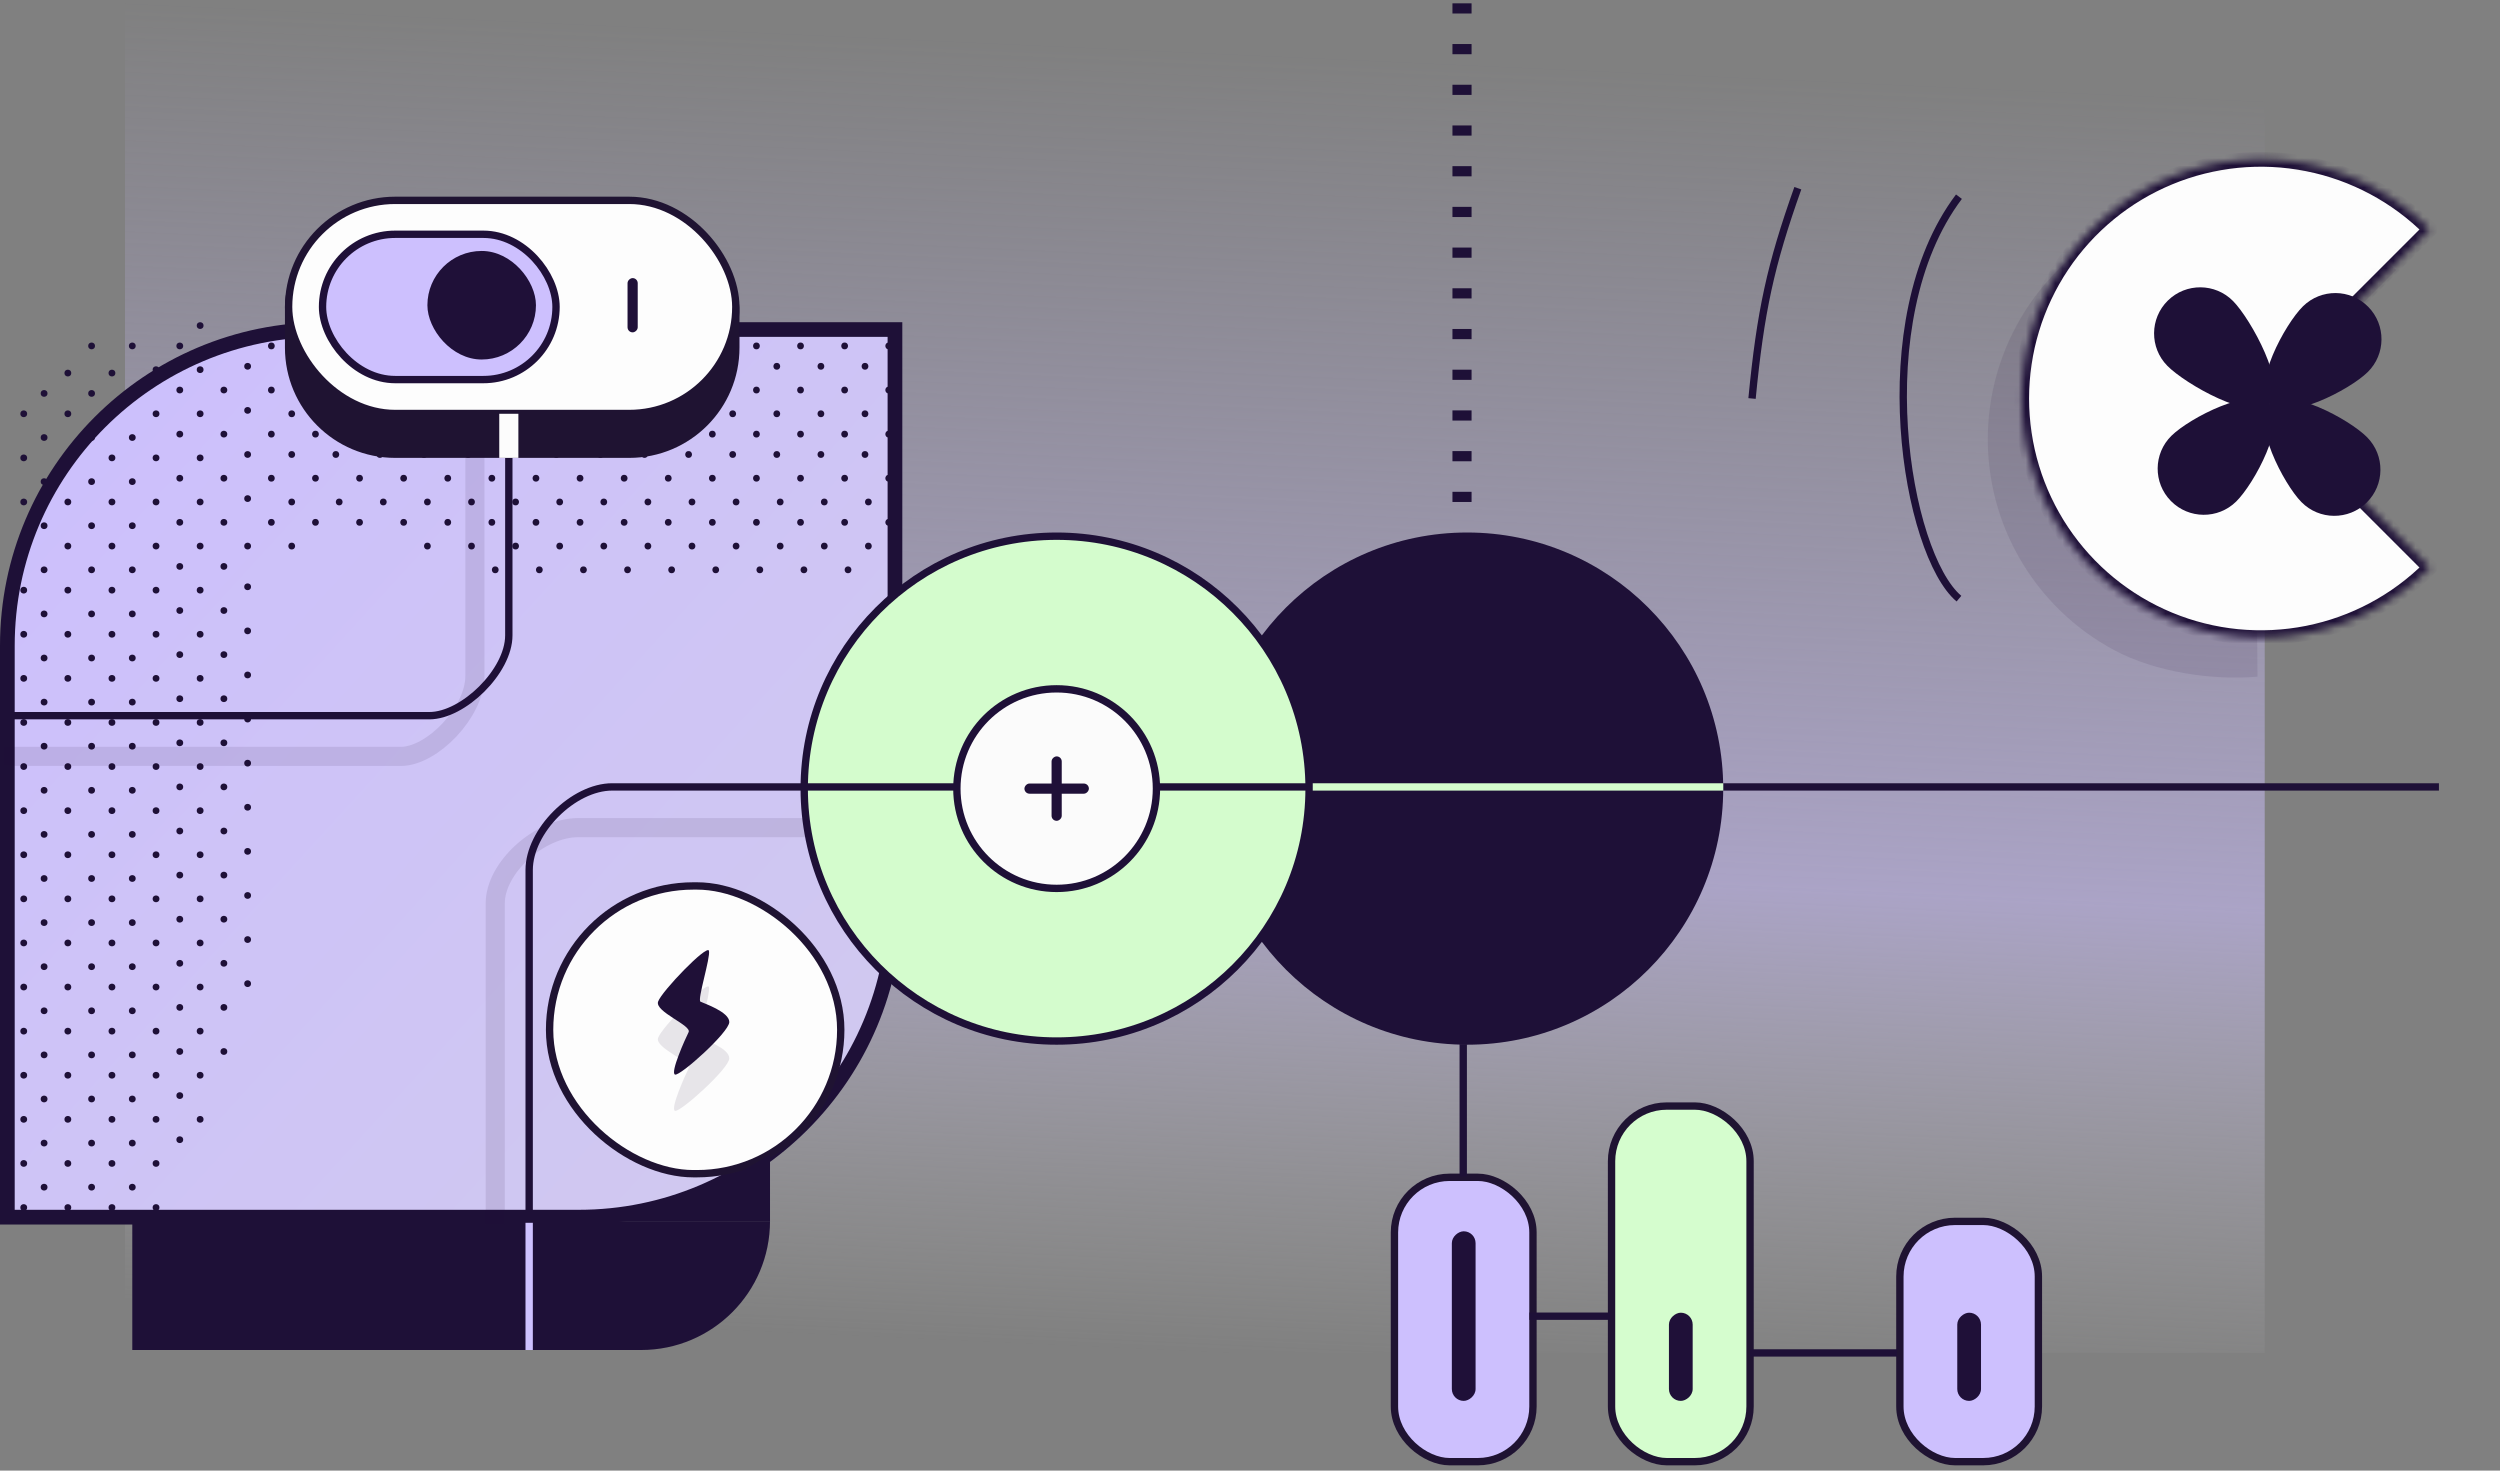 <svg width="340" height="200" viewBox="0 0 340 200" fill="none" xmlns="http://www.w3.org/2000/svg">
<rect x="0" y="0" width="340" height="200" fill="#808080" stroke="none"/>
<path d="M308 0H17V23.875V90.25V184H308V58V0Z" fill="url(#paint0_linear_139_115)"/>
<path d="M1 87.818C1 64.07 20.252 44.818 44 44.818H121.714V122.532C121.714 146.28 102.462 165.532 78.714 165.532H1V87.818Z" fill="url(#paint1_linear_139_115)" stroke="#1E1037" stroke-width="2"/>
<path d="M325.86 36.736C321.436 32.313 315.831 29.259 309.716 27.941C303.601 26.622 297.235 27.096 291.382 29.304C285.529 31.512 280.437 35.361 276.716 40.391C272.995 45.42 270.804 51.415 270.405 57.658C270.005 63.901 271.415 70.127 274.465 75.589C277.514 81.051 282.074 85.518 287.598 88.454C293.122 91.39 300.781 92.556 307.014 92.027C307.014 79.226 306.215 89.162 311.166 85.338L302.862 59.734L325.86 36.736Z" fill="#1E1037" fill-opacity="0.1"/>
<rect x="-0.5" y="-0.5" width="39.136" height="39.597" rx="19.568" transform="matrix(1.19249e-08 -1 -1 -1.19249e-08 113.842 159.124)" fill="#FDFDFD" stroke="#1F1332"/>
<path d="M89.498 141.159C89.959 139.775 96.187 133.316 96.417 134.239C96.648 135.161 94.803 140.928 95.264 141.159C95.725 141.389 99.185 142.543 99.185 143.927C99.185 145.311 92.496 151.308 91.804 151.077C91.112 150.847 93.188 146.233 93.649 145.311C94.111 144.388 89.036 142.543 89.498 141.159Z" fill="#1F1037" fill-opacity="0.1"/>
<path d="M89.498 136.225C89.959 134.841 96.187 128.382 96.417 129.305C96.648 130.228 94.803 135.994 95.264 136.225C95.725 136.456 99.185 137.609 99.185 138.993C99.185 140.377 92.496 146.374 91.804 146.143C91.112 145.913 93.188 141.299 93.649 140.377C94.111 139.454 89.036 137.609 89.498 136.225Z" fill="#1F1037"/>
<ellipse cx="199.527" cy="107.251" rx="34.83" ry="34.83" fill="#1E1037"/>
<path d="M178.035 107.251C178.035 126.211 162.665 141.582 143.704 141.582C124.744 141.582 109.374 126.211 109.374 107.251C109.374 88.291 124.744 72.921 143.704 72.921C162.665 72.921 178.035 88.291 178.035 107.251Z" fill="#D4FCCD" stroke="#1E1037"/>
<path d="M157.276 107.251C157.276 114.746 151.2 120.822 143.705 120.822C136.211 120.822 130.135 114.746 130.135 107.251C130.135 99.756 136.211 93.681 143.705 93.681C151.2 93.681 157.276 99.756 157.276 107.251Z" fill="#FBFBFB" stroke="#1E1037"/>
<rect x="144.397" y="102.868" width="8.765" height="1.384" rx="0.692" transform="rotate(90 144.397 102.868)" fill="#1F1038"/>
<rect width="8.765" height="1.384" rx="0.692" transform="matrix(-1 -8.74228e-08 -8.74227e-08 1 148.088 106.559)" fill="#1F1038"/>
<rect x="269.878" y="178.527" width="12.456" height="3.691" rx="1.845" transform="rotate(90 269.878 178.527)" fill="#1F1038"/>
<rect x="201.14" y="167.455" width="23.528" height="3.691" rx="1.845" transform="rotate(90 201.14 167.455)" fill="#1F1038"/>
<rect x="230.665" y="178.527" width="12.456" height="3.691" rx="1.845" transform="rotate(90 230.665 178.527)" fill="#1F1038"/>
<path d="M198.833 66.885L198.833 68.269" stroke="#1E1037" stroke-width="2.6"/>
<path d="M198.833 61.349L198.833 62.733" stroke="#1E1037" stroke-width="2.6"/>
<path d="M198.833 55.813L198.833 57.197" stroke="#1E1037" stroke-width="2.6"/>
<path d="M198.833 50.277L198.833 51.661" stroke="#1E1037" stroke-width="2.6"/>
<path d="M198.833 44.741L198.833 46.125" stroke="#1E1037" stroke-width="2.6"/>
<path d="M198.833 39.205L198.833 40.589" stroke="#1E1037" stroke-width="2.6"/>
<path d="M198.833 33.669L198.833 35.053" stroke="#1E1037" stroke-width="2.6"/>
<path d="M198.833 28.133L198.833 29.517" stroke="#1E1037" stroke-width="2.6"/>
<path d="M198.833 22.597L198.833 23.981" stroke="#1E1037" stroke-width="2.6"/>
<path d="M198.833 17.061L198.833 18.445" stroke="#1E1037" stroke-width="2.6"/>
<path d="M198.833 11.525L198.833 12.909" stroke="#1E1037" stroke-width="2.6"/>
<path d="M198.833 5.989L198.833 7.373" stroke="#1E1037" stroke-width="2.6"/>
<path d="M198.833 0.453L198.833 1.837" stroke="#1E1037" stroke-width="2.6"/>
<path d="M17.992 166.071H61.357H77.602H104.722C104.722 175.753 96.873 183.601 87.191 183.601H17.992V166.071Z" fill="#1E1037"/>
<path d="M104.722 166.071V157C95.336 162.829 87.766 165.347 77.602 166.071H104.722Z" fill="#1E1037"/>
<mask id="path-29-inside-1_139_115" fill="white">
<path d="M330.474 31.2C325.926 26.652 320.13 23.554 313.821 22.299C307.512 21.044 300.973 21.689 295.03 24.15C289.087 26.612 284.008 30.78 280.434 36.129C276.86 41.477 274.953 47.766 274.953 54.198C274.953 60.631 276.86 66.919 280.434 72.267C284.008 77.616 289.087 81.785 295.03 84.246C300.973 86.708 307.512 87.352 313.821 86.097C320.13 84.842 325.926 81.745 330.474 77.196L307.476 54.198L330.474 31.2Z"/>
</mask>
<path d="M330.474 31.2C325.926 26.652 320.13 23.554 313.821 22.299C307.512 21.044 300.973 21.689 295.03 24.15C289.087 26.612 284.008 30.78 280.434 36.129C276.86 41.477 274.953 47.766 274.953 54.198C274.953 60.631 276.86 66.919 280.434 72.267C284.008 77.616 289.087 81.785 295.03 84.246C300.973 86.708 307.512 87.352 313.821 86.097C320.13 84.842 325.926 81.745 330.474 77.196L307.476 54.198L330.474 31.2Z" fill="#FDFDFD" stroke="#1E1037" stroke-width="2" mask="url(#path-29-inside-1_139_115)"/>
<path d="M303.702 40.948C306.133 43.418 311.132 52.503 308.662 54.934C306.191 57.365 297.188 52.221 294.757 49.751C292.326 47.281 292.357 43.308 294.828 40.877C297.298 38.446 301.271 38.478 303.702 40.948Z" fill="#1E1037"/>
<path d="M322.08 41.728C324.511 44.199 324.479 48.172 322.009 50.603C319.539 53.034 311.094 57.404 308.662 54.934C306.231 52.464 310.736 44.089 313.206 41.657C315.676 39.227 319.649 39.258 322.08 41.728Z" fill="#1E1037"/>
<path d="M321.937 59.477C324.368 61.947 324.336 65.92 321.866 68.351C319.396 70.782 315.423 70.751 312.992 68.281C310.561 65.81 306.191 57.365 308.661 54.934C311.131 52.503 319.506 57.007 321.937 59.477Z" fill="#1E1037"/>
<path d="M308.662 54.934C311.093 57.404 306.589 65.779 304.119 68.21C301.649 70.641 297.676 70.609 295.245 68.139C292.814 65.669 292.845 61.696 295.315 59.265C297.785 56.834 306.231 52.464 308.662 54.934Z" fill="#1E1037"/>
<ellipse cx="3.229" cy="164.225" rx="0.461" ry="0.461" fill="#1E1037"/>
<ellipse cx="3.229" cy="158.228" rx="0.461" ry="0.461" fill="#1E1037"/>
<ellipse cx="3.229" cy="152.231" rx="0.461" ry="0.461" fill="#1E1037"/>
<ellipse cx="3.229" cy="146.233" rx="0.461" ry="0.461" fill="#1E1037"/>
<ellipse cx="3.229" cy="140.236" rx="0.461" ry="0.461" fill="#1E1037"/>
<ellipse cx="3.229" cy="134.239" rx="0.461" ry="0.461" fill="#1E1037"/>
<ellipse cx="3.229" cy="128.242" rx="0.461" ry="0.461" fill="#1E1037"/>
<ellipse cx="3.229" cy="122.244" rx="0.461" ry="0.461" fill="#1E1037"/>
<ellipse cx="3.229" cy="116.247" rx="0.461" ry="0.461" fill="#1E1037"/>
<ellipse cx="3.229" cy="110.25" rx="0.461" ry="0.461" fill="#1E1037"/>
<ellipse cx="3.229" cy="104.252" rx="0.461" ry="0.461" fill="#1E1037"/>
<ellipse cx="3.229" cy="98.255" rx="0.461" ry="0.461" fill="#1E1037"/>
<ellipse cx="3.229" cy="92.258" rx="0.461" ry="0.461" fill="#1E1037"/>
<ellipse cx="3.229" cy="86.261" rx="0.461" ry="0.461" fill="#1E1037"/>
<ellipse cx="3.229" cy="80.263" rx="0.461" ry="0.461" fill="#1E1037"/>
<ellipse cx="3.229" cy="74.266" rx="0.461" ry="0.461" fill="#1E1037"/>
<ellipse cx="3.229" cy="68.269" rx="0.461" ry="0.461" fill="#1E1037"/>
<ellipse cx="3.229" cy="62.272" rx="0.461" ry="0.461" fill="#1E1037"/>
<ellipse cx="3.229" cy="56.274" rx="0.461" ry="0.461" fill="#1E1037"/>
<ellipse cx="5.997" cy="161.457" rx="0.461" ry="0.461" fill="#1E1037"/>
<ellipse cx="5.997" cy="155.46" rx="0.461" ry="0.461" fill="#1E1037"/>
<ellipse cx="5.997" cy="149.463" rx="0.461" ry="0.461" fill="#1E1037"/>
<ellipse cx="5.997" cy="143.465" rx="0.461" ry="0.461" fill="#1E1037"/>
<ellipse cx="5.997" cy="137.468" rx="0.461" ry="0.461" fill="#1E1037"/>
<ellipse cx="5.997" cy="131.471" rx="0.461" ry="0.461" fill="#1E1037"/>
<ellipse cx="5.997" cy="125.474" rx="0.461" ry="0.461" fill="#1E1037"/>
<ellipse cx="5.997" cy="119.476" rx="0.461" ry="0.461" fill="#1E1037"/>
<ellipse cx="5.997" cy="113.479" rx="0.461" ry="0.461" fill="#1E1037"/>
<ellipse cx="5.997" cy="107.482" rx="0.461" ry="0.461" fill="#1E1037"/>
<ellipse cx="5.997" cy="101.484" rx="0.461" ry="0.461" fill="#1E1037"/>
<ellipse cx="5.997" cy="95.487" rx="0.461" ry="0.461" fill="#1E1037"/>
<ellipse cx="5.997" cy="89.49" rx="0.461" ry="0.461" fill="#1E1037"/>
<ellipse cx="5.997" cy="83.493" rx="0.461" ry="0.461" fill="#1E1037"/>
<ellipse cx="5.997" cy="77.495" rx="0.461" ry="0.461" fill="#1E1037"/>
<ellipse cx="5.997" cy="71.498" rx="0.461" ry="0.461" fill="#1E1037"/>
<ellipse cx="5.997" cy="65.501" rx="0.461" ry="0.461" fill="#1E1037"/>
<ellipse cx="5.997" cy="59.503" rx="0.461" ry="0.461" fill="#1E1037"/>
<ellipse cx="5.997" cy="53.506" rx="0.461" ry="0.461" fill="#1E1037"/>
<ellipse cx="9.227" cy="164.225" rx="0.461" ry="0.461" fill="#1E1037"/>
<ellipse cx="9.227" cy="158.228" rx="0.461" ry="0.461" fill="#1E1037"/>
<ellipse cx="9.227" cy="152.231" rx="0.461" ry="0.461" fill="#1E1037"/>
<ellipse cx="9.227" cy="146.233" rx="0.461" ry="0.461" fill="#1E1037"/>
<ellipse cx="9.227" cy="140.236" rx="0.461" ry="0.461" fill="#1E1037"/>
<ellipse cx="9.227" cy="134.239" rx="0.461" ry="0.461" fill="#1E1037"/>
<ellipse cx="9.227" cy="128.242" rx="0.461" ry="0.461" fill="#1E1037"/>
<ellipse cx="9.227" cy="122.244" rx="0.461" ry="0.461" fill="#1E1037"/>
<ellipse cx="9.227" cy="116.247" rx="0.461" ry="0.461" fill="#1E1037"/>
<ellipse cx="9.227" cy="110.25" rx="0.461" ry="0.461" fill="#1E1037"/>
<ellipse cx="9.227" cy="104.252" rx="0.461" ry="0.461" fill="#1E1037"/>
<ellipse cx="9.227" cy="98.255" rx="0.461" ry="0.461" fill="#1E1037"/>
<ellipse cx="9.227" cy="92.258" rx="0.461" ry="0.461" fill="#1E1037"/>
<ellipse cx="9.227" cy="86.261" rx="0.461" ry="0.461" fill="#1E1037"/>
<ellipse cx="9.227" cy="80.263" rx="0.461" ry="0.461" fill="#1E1037"/>
<ellipse cx="9.227" cy="74.266" rx="0.461" ry="0.461" fill="#1E1037"/>
<ellipse cx="9.227" cy="68.269" rx="0.461" ry="0.461" fill="#1E1037"/>
<ellipse cx="9.227" cy="62.272" rx="0.461" ry="0.461" fill="#1E1037"/>
<ellipse cx="9.227" cy="56.274" rx="0.461" ry="0.461" fill="#1E1037"/>
<ellipse cx="12.457" cy="161.457" rx="0.461" ry="0.461" fill="#1E1037"/>
<ellipse cx="12.457" cy="155.46" rx="0.461" ry="0.461" fill="#1E1037"/>
<ellipse cx="12.457" cy="149.463" rx="0.461" ry="0.461" fill="#1E1037"/>
<ellipse cx="12.457" cy="143.466" rx="0.461" ry="0.461" fill="#1E1037"/>
<ellipse cx="12.457" cy="137.468" rx="0.461" ry="0.461" fill="#1E1037"/>
<ellipse cx="12.457" cy="131.471" rx="0.461" ry="0.461" fill="#1E1037"/>
<ellipse cx="12.457" cy="125.474" rx="0.461" ry="0.461" fill="#1E1037"/>
<ellipse cx="12.457" cy="119.476" rx="0.461" ry="0.461" fill="#1E1037"/>
<ellipse cx="12.457" cy="113.479" rx="0.461" ry="0.461" fill="#1E1037"/>
<ellipse cx="12.457" cy="107.482" rx="0.461" ry="0.461" fill="#1E1037"/>
<ellipse cx="12.457" cy="101.485" rx="0.461" ry="0.461" fill="#1E1037"/>
<ellipse cx="12.457" cy="95.487" rx="0.461" ry="0.461" fill="#1E1037"/>
<ellipse cx="12.457" cy="89.49" rx="0.461" ry="0.461" fill="#1E1037"/>
<ellipse cx="12.457" cy="83.493" rx="0.461" ry="0.461" fill="#1E1037"/>
<ellipse cx="12.457" cy="77.495" rx="0.461" ry="0.461" fill="#1E1037"/>
<ellipse cx="12.457" cy="71.498" rx="0.461" ry="0.461" fill="#1E1037"/>
<ellipse cx="12.457" cy="65.501" rx="0.461" ry="0.461" fill="#1E1037"/>
<ellipse cx="12.457" cy="59.504" rx="0.461" ry="0.461" fill="#1E1037"/>
<ellipse cx="12.457" cy="53.506" rx="0.461" ry="0.461" fill="#1E1037"/>
<ellipse cx="15.225" cy="164.225" rx="0.461" ry="0.461" fill="#1E1037"/>
<ellipse cx="15.225" cy="158.228" rx="0.461" ry="0.461" fill="#1E1037"/>
<ellipse cx="15.225" cy="152.231" rx="0.461" ry="0.461" fill="#1E1037"/>
<ellipse cx="15.225" cy="146.233" rx="0.461" ry="0.461" fill="#1E1037"/>
<ellipse cx="15.225" cy="140.236" rx="0.461" ry="0.461" fill="#1E1037"/>
<ellipse cx="15.225" cy="134.239" rx="0.461" ry="0.461" fill="#1E1037"/>
<ellipse cx="15.225" cy="128.242" rx="0.461" ry="0.461" fill="#1E1037"/>
<ellipse cx="15.225" cy="122.244" rx="0.461" ry="0.461" fill="#1E1037"/>
<ellipse cx="15.225" cy="116.247" rx="0.461" ry="0.461" fill="#1E1037"/>
<ellipse cx="15.225" cy="110.25" rx="0.461" ry="0.461" fill="#1E1037"/>
<ellipse cx="15.225" cy="104.252" rx="0.461" ry="0.461" fill="#1E1037"/>
<ellipse cx="15.225" cy="98.255" rx="0.461" ry="0.461" fill="#1E1037"/>
<ellipse cx="15.225" cy="92.258" rx="0.461" ry="0.461" fill="#1E1037"/>
<ellipse cx="15.225" cy="86.261" rx="0.461" ry="0.461" fill="#1E1037"/>
<ellipse cx="15.225" cy="80.263" rx="0.461" ry="0.461" fill="#1E1037"/>
<ellipse cx="15.225" cy="74.266" rx="0.461" ry="0.461" fill="#1E1037"/>
<ellipse cx="15.225" cy="68.269" rx="0.461" ry="0.461" fill="#1E1037"/>
<ellipse cx="15.225" cy="62.272" rx="0.461" ry="0.461" fill="#1E1037"/>
<ellipse cx="15.225" cy="56.274" rx="0.461" ry="0.461" fill="#1E1037"/>
<ellipse cx="17.991" cy="161.457" rx="0.461" ry="0.461" fill="#1E1037"/>
<ellipse cx="17.991" cy="155.46" rx="0.461" ry="0.461" fill="#1E1037"/>
<ellipse cx="17.991" cy="149.463" rx="0.461" ry="0.461" fill="#1E1037"/>
<ellipse cx="17.991" cy="143.465" rx="0.461" ry="0.461" fill="#1E1037"/>
<ellipse cx="17.991" cy="137.468" rx="0.461" ry="0.461" fill="#1E1037"/>
<ellipse cx="17.991" cy="131.471" rx="0.461" ry="0.461" fill="#1E1037"/>
<ellipse cx="17.991" cy="125.474" rx="0.461" ry="0.461" fill="#1E1037"/>
<ellipse cx="17.991" cy="119.476" rx="0.461" ry="0.461" fill="#1E1037"/>
<ellipse cx="17.991" cy="113.479" rx="0.461" ry="0.461" fill="#1E1037"/>
<ellipse cx="17.991" cy="107.482" rx="0.461" ry="0.461" fill="#1E1037"/>
<ellipse cx="17.991" cy="101.484" rx="0.461" ry="0.461" fill="#1E1037"/>
<ellipse cx="17.991" cy="95.487" rx="0.461" ry="0.461" fill="#1E1037"/>
<ellipse cx="17.991" cy="89.49" rx="0.461" ry="0.461" fill="#1E1037"/>
<ellipse cx="17.991" cy="83.493" rx="0.461" ry="0.461" fill="#1E1037"/>
<ellipse cx="17.991" cy="77.495" rx="0.461" ry="0.461" fill="#1E1037"/>
<ellipse cx="17.991" cy="71.498" rx="0.461" ry="0.461" fill="#1E1037"/>
<ellipse cx="17.991" cy="65.501" rx="0.461" ry="0.461" fill="#1E1037"/>
<ellipse cx="17.991" cy="59.504" rx="0.461" ry="0.461" fill="#1E1037"/>
<ellipse cx="17.991" cy="53.506" rx="0.461" ry="0.461" fill="#1E1037"/>
<ellipse cx="15.225" cy="50.738" rx="0.461" ry="0.461" fill="#1E1037"/>
<ellipse cx="9.227" cy="50.738" rx="0.461" ry="0.461" fill="#1E1037"/>
<ellipse cx="12.457" cy="47.047" rx="0.461" ry="0.461" fill="#1E1037"/>
<ellipse cx="17.991" cy="47.047" rx="0.461" ry="0.461" fill="#1E1037"/>
<ellipse cx="21.221" cy="50.277" rx="0.461" ry="0.461" fill="#1E1037"/>
<ellipse cx="21.221" cy="164.225" rx="0.461" ry="0.461" fill="#1E1037"/>
<ellipse cx="21.221" cy="158.228" rx="0.461" ry="0.461" fill="#1E1037"/>
<ellipse cx="21.221" cy="152.231" rx="0.461" ry="0.461" fill="#1E1037"/>
<ellipse cx="21.221" cy="146.233" rx="0.461" ry="0.461" fill="#1E1037"/>
<ellipse cx="21.221" cy="140.236" rx="0.461" ry="0.461" fill="#1E1037"/>
<ellipse cx="21.221" cy="134.239" rx="0.461" ry="0.461" fill="#1E1037"/>
<ellipse cx="21.221" cy="128.242" rx="0.461" ry="0.461" fill="#1E1037"/>
<ellipse cx="21.221" cy="122.244" rx="0.461" ry="0.461" fill="#1E1037"/>
<ellipse cx="21.221" cy="116.247" rx="0.461" ry="0.461" fill="#1E1037"/>
<ellipse cx="21.221" cy="110.25" rx="0.461" ry="0.461" fill="#1E1037"/>
<ellipse cx="21.221" cy="104.252" rx="0.461" ry="0.461" fill="#1E1037"/>
<ellipse cx="21.221" cy="98.255" rx="0.461" ry="0.461" fill="#1E1037"/>
<ellipse cx="21.221" cy="92.258" rx="0.461" ry="0.461" fill="#1E1037"/>
<ellipse cx="21.221" cy="86.261" rx="0.461" ry="0.461" fill="#1E1037"/>
<ellipse cx="21.221" cy="80.263" rx="0.461" ry="0.461" fill="#1E1037"/>
<ellipse cx="21.221" cy="74.266" rx="0.461" ry="0.461" fill="#1E1037"/>
<ellipse cx="21.221" cy="68.269" rx="0.461" ry="0.461" fill="#1E1037"/>
<ellipse cx="21.221" cy="62.272" rx="0.461" ry="0.461" fill="#1E1037"/>
<ellipse cx="21.221" cy="56.274" rx="0.461" ry="0.461" fill="#1E1037"/>
<ellipse cx="24.451" cy="154.999" rx="0.461" ry="0.461" fill="#1E1037"/>
<ellipse cx="24.451" cy="149.001" rx="0.461" ry="0.461" fill="#1E1037"/>
<ellipse cx="24.451" cy="143.004" rx="0.461" ry="0.461" fill="#1E1037"/>
<ellipse cx="24.451" cy="137.007" rx="0.461" ry="0.461" fill="#1E1037"/>
<ellipse cx="24.451" cy="131.01" rx="0.461" ry="0.461" fill="#1E1037"/>
<ellipse cx="24.451" cy="125.012" rx="0.461" ry="0.461" fill="#1E1037"/>
<ellipse cx="24.451" cy="119.015" rx="0.461" ry="0.461" fill="#1E1037"/>
<ellipse cx="24.451" cy="113.018" rx="0.461" ry="0.461" fill="#1E1037"/>
<ellipse cx="24.451" cy="107.02" rx="0.461" ry="0.461" fill="#1E1037"/>
<ellipse cx="24.451" cy="101.023" rx="0.461" ry="0.461" fill="#1E1037"/>
<ellipse cx="24.451" cy="95.026" rx="0.461" ry="0.461" fill="#1E1037"/>
<ellipse cx="24.451" cy="89.028" rx="0.461" ry="0.461" fill="#1E1037"/>
<ellipse cx="24.451" cy="83.031" rx="0.461" ry="0.461" fill="#1E1037"/>
<ellipse cx="24.451" cy="77.034" rx="0.461" ry="0.461" fill="#1E1037"/>
<ellipse cx="24.451" cy="71.037" rx="0.461" ry="0.461" fill="#1E1037"/>
<ellipse cx="24.451" cy="65.039" rx="0.461" ry="0.461" fill="#1E1037"/>
<ellipse cx="24.451" cy="59.042" rx="0.461" ry="0.461" fill="#1E1037"/>
<ellipse cx="24.451" cy="53.045" rx="0.461" ry="0.461" fill="#1E1037"/>
<ellipse cx="24.451" cy="47.048" rx="0.461" ry="0.461" fill="#1E1037"/>
<ellipse cx="27.219" cy="152.231" rx="0.461" ry="0.461" fill="#1E1037"/>
<ellipse cx="27.219" cy="146.233" rx="0.461" ry="0.461" fill="#1E1037"/>
<ellipse cx="27.219" cy="140.236" rx="0.461" ry="0.461" fill="#1E1037"/>
<ellipse cx="27.219" cy="134.239" rx="0.461" ry="0.461" fill="#1E1037"/>
<ellipse cx="27.219" cy="128.242" rx="0.461" ry="0.461" fill="#1E1037"/>
<ellipse cx="27.219" cy="122.244" rx="0.461" ry="0.461" fill="#1E1037"/>
<ellipse cx="27.219" cy="116.247" rx="0.461" ry="0.461" fill="#1E1037"/>
<ellipse cx="27.219" cy="110.25" rx="0.461" ry="0.461" fill="#1E1037"/>
<ellipse cx="27.219" cy="104.252" rx="0.461" ry="0.461" fill="#1E1037"/>
<ellipse cx="27.219" cy="98.255" rx="0.461" ry="0.461" fill="#1E1037"/>
<ellipse cx="27.219" cy="92.258" rx="0.461" ry="0.461" fill="#1E1037"/>
<ellipse cx="27.219" cy="86.261" rx="0.461" ry="0.461" fill="#1E1037"/>
<ellipse cx="27.219" cy="80.263" rx="0.461" ry="0.461" fill="#1E1037"/>
<ellipse cx="27.219" cy="74.266" rx="0.461" ry="0.461" fill="#1E1037"/>
<ellipse cx="27.219" cy="68.269" rx="0.461" ry="0.461" fill="#1E1037"/>
<ellipse cx="27.219" cy="62.272" rx="0.461" ry="0.461" fill="#1E1037"/>
<ellipse cx="27.219" cy="56.274" rx="0.461" ry="0.461" fill="#1E1037"/>
<ellipse cx="27.219" cy="50.277" rx="0.461" ry="0.461" fill="#1E1037"/>
<ellipse cx="27.219" cy="44.279" rx="0.461" ry="0.461" fill="#1E1037"/>
<ellipse cx="30.448" cy="143.004" rx="0.461" ry="0.461" fill="#1E1037"/>
<ellipse cx="30.448" cy="137.007" rx="0.461" ry="0.461" fill="#1E1037"/>
<ellipse cx="30.448" cy="131.01" rx="0.461" ry="0.461" fill="#1E1037"/>
<ellipse cx="30.448" cy="125.012" rx="0.461" ry="0.461" fill="#1E1037"/>
<ellipse cx="30.448" cy="119.015" rx="0.461" ry="0.461" fill="#1E1037"/>
<ellipse cx="30.448" cy="113.018" rx="0.461" ry="0.461" fill="#1E1037"/>
<ellipse cx="30.448" cy="107.02" rx="0.461" ry="0.461" fill="#1E1037"/>
<ellipse cx="30.448" cy="101.023" rx="0.461" ry="0.461" fill="#1E1037"/>
<ellipse cx="30.448" cy="95.026" rx="0.461" ry="0.461" fill="#1E1037"/>
<ellipse cx="30.448" cy="89.028" rx="0.461" ry="0.461" fill="#1E1037"/>
<ellipse cx="30.448" cy="83.031" rx="0.461" ry="0.461" fill="#1E1037"/>
<ellipse cx="30.448" cy="77.034" rx="0.461" ry="0.461" fill="#1E1037"/>
<ellipse cx="30.448" cy="71.037" rx="0.461" ry="0.461" fill="#1E1037"/>
<ellipse cx="30.448" cy="65.039" rx="0.461" ry="0.461" fill="#1E1037"/>
<ellipse cx="30.448" cy="59.042" rx="0.461" ry="0.461" fill="#1E1037"/>
<ellipse cx="30.448" cy="53.045" rx="0.461" ry="0.461" fill="#1E1037"/>
<ellipse cx="30.448" cy="47.047" rx="0.461" ry="0.461" fill="#1E1037"/>
<ellipse cx="33.677" cy="133.778" rx="0.461" ry="0.461" fill="#1E1037"/>
<ellipse cx="33.677" cy="127.78" rx="0.461" ry="0.461" fill="#1E1037"/>
<ellipse cx="33.677" cy="121.783" rx="0.461" ry="0.461" fill="#1E1037"/>
<ellipse cx="33.677" cy="115.786" rx="0.461" ry="0.461" fill="#1E1037"/>
<ellipse cx="33.677" cy="109.788" rx="0.461" ry="0.461" fill="#1E1037"/>
<ellipse cx="33.677" cy="103.791" rx="0.461" ry="0.461" fill="#1E1037"/>
<ellipse cx="33.677" cy="97.794" rx="0.461" ry="0.461" fill="#1E1037"/>
<ellipse cx="33.677" cy="91.796" rx="0.461" ry="0.461" fill="#1E1037"/>
<ellipse cx="33.677" cy="85.799" rx="0.461" ry="0.461" fill="#1E1037"/>
<ellipse cx="33.677" cy="79.802" rx="0.461" ry="0.461" fill="#1E1037"/>
<ellipse cx="33.677" cy="74.266" rx="0.461" ry="0.461" fill="#1E1037"/>
<ellipse cx="33.677" cy="67.808" rx="0.461" ry="0.461" fill="#1E1037"/>
<ellipse cx="33.677" cy="61.81" rx="0.461" ry="0.461" fill="#1E1037"/>
<ellipse cx="33.677" cy="55.813" rx="0.461" ry="0.461" fill="#1E1037"/>
<ellipse cx="33.677" cy="49.816" rx="0.461" ry="0.461" fill="#1E1037"/>
<ellipse cx="36.905" cy="47.047" rx="0.461" ry="0.461" transform="rotate(90 36.905 47.047)" fill="#1E1037"/>
<ellipse cx="42.903" cy="47.047" rx="0.461" ry="0.461" transform="rotate(90 42.903 47.047)" fill="#1E1037"/>
<ellipse cx="48.901" cy="47.047" rx="0.461" ry="0.461" transform="rotate(90 48.901 47.047)" fill="#1E1037"/>
<ellipse cx="54.897" cy="47.047" rx="0.461" ry="0.461" transform="rotate(90 54.897 47.047)" fill="#1E1037"/>
<ellipse cx="60.895" cy="47.047" rx="0.461" ry="0.461" transform="rotate(90 60.895 47.047)" fill="#1E1037"/>
<ellipse cx="66.893" cy="47.047" rx="0.461" ry="0.461" transform="rotate(90 66.893 47.047)" fill="#1E1037"/>
<ellipse cx="72.89" cy="47.047" rx="0.461" ry="0.461" transform="rotate(90 72.89 47.047)" fill="#1E1037"/>
<ellipse cx="78.887" cy="47.047" rx="0.461" ry="0.461" transform="rotate(90 78.887 47.047)" fill="#1E1037"/>
<ellipse cx="84.885" cy="47.047" rx="0.461" ry="0.461" transform="rotate(90 84.885 47.047)" fill="#1E1037"/>
<ellipse cx="90.882" cy="47.047" rx="0.461" ry="0.461" transform="rotate(90 90.882 47.047)" fill="#1E1037"/>
<ellipse cx="96.879" cy="47.047" rx="0.461" ry="0.461" transform="rotate(90 96.879 47.047)" fill="#1E1037"/>
<ellipse cx="102.876" cy="47.047" rx="0.461" ry="0.461" transform="rotate(90 102.876 47.047)" fill="#1E1037"/>
<ellipse cx="108.873" cy="47.047" rx="0.461" ry="0.461" transform="rotate(90 108.873 47.047)" fill="#1E1037"/>
<ellipse cx="114.87" cy="47.047" rx="0.461" ry="0.461" transform="rotate(90 114.87 47.047)" fill="#1E1037"/>
<ellipse cx="120.867" cy="47.047" rx="0.461" ry="0.461" transform="rotate(90 120.867 47.047)" fill="#1E1037"/>
<ellipse cx="39.675" cy="49.816" rx="0.461" ry="0.461" transform="rotate(90 39.675 49.816)" fill="#1E1037"/>
<ellipse cx="45.672" cy="49.816" rx="0.461" ry="0.461" transform="rotate(90 45.672 49.816)" fill="#1E1037"/>
<ellipse cx="51.669" cy="49.816" rx="0.461" ry="0.461" transform="rotate(90 51.669 49.816)" fill="#1E1037"/>
<ellipse cx="57.667" cy="49.816" rx="0.461" ry="0.461" transform="rotate(90 57.667 49.816)" fill="#1E1037"/>
<ellipse cx="63.663" cy="49.816" rx="0.461" ry="0.461" transform="rotate(90 63.663 49.816)" fill="#1E1037"/>
<ellipse cx="69.661" cy="49.816" rx="0.461" ry="0.461" transform="rotate(90 69.661 49.816)" fill="#1E1037"/>
<ellipse cx="75.659" cy="49.816" rx="0.461" ry="0.461" transform="rotate(90 75.659 49.816)" fill="#1E1037"/>
<ellipse cx="81.656" cy="49.816" rx="0.461" ry="0.461" transform="rotate(90 81.656 49.816)" fill="#1E1037"/>
<ellipse cx="87.652" cy="49.816" rx="0.461" ry="0.461" transform="rotate(90 87.652 49.816)" fill="#1E1037"/>
<ellipse cx="93.65" cy="49.816" rx="0.461" ry="0.461" transform="rotate(90 93.65 49.816)" fill="#1E1037"/>
<ellipse cx="99.646" cy="49.816" rx="0.461" ry="0.461" transform="rotate(90 99.646 49.816)" fill="#1E1037"/>
<ellipse cx="105.644" cy="49.816" rx="0.461" ry="0.461" transform="rotate(90 105.644 49.816)" fill="#1E1037"/>
<ellipse cx="111.643" cy="49.816" rx="0.461" ry="0.461" transform="rotate(90 111.643 49.816)" fill="#1E1037"/>
<ellipse cx="117.639" cy="49.816" rx="0.461" ry="0.461" transform="rotate(90 117.639 49.816)" fill="#1E1037"/>
<ellipse cx="36.905" cy="53.045" rx="0.461" ry="0.461" transform="rotate(90 36.905 53.045)" fill="#1E1037"/>
<ellipse cx="42.903" cy="53.045" rx="0.461" ry="0.461" transform="rotate(90 42.903 53.045)" fill="#1E1037"/>
<ellipse cx="48.901" cy="53.045" rx="0.461" ry="0.461" transform="rotate(90 48.901 53.045)" fill="#1E1037"/>
<ellipse cx="54.897" cy="53.045" rx="0.461" ry="0.461" transform="rotate(90 54.897 53.045)" fill="#1E1037"/>
<ellipse cx="60.895" cy="53.045" rx="0.461" ry="0.461" transform="rotate(90 60.895 53.045)" fill="#1E1037"/>
<ellipse cx="66.893" cy="53.045" rx="0.461" ry="0.461" transform="rotate(90 66.893 53.045)" fill="#1E1037"/>
<ellipse cx="72.89" cy="53.045" rx="0.461" ry="0.461" transform="rotate(90 72.89 53.045)" fill="#1E1037"/>
<ellipse cx="78.887" cy="53.045" rx="0.461" ry="0.461" transform="rotate(90 78.887 53.045)" fill="#1E1037"/>
<ellipse cx="84.884" cy="53.045" rx="0.461" ry="0.461" transform="rotate(90 84.884 53.045)" fill="#1E1037"/>
<ellipse cx="90.882" cy="53.045" rx="0.461" ry="0.461" transform="rotate(90 90.882 53.045)" fill="#1E1037"/>
<ellipse cx="96.879" cy="53.045" rx="0.461" ry="0.461" transform="rotate(90 96.879 53.045)" fill="#1E1037"/>
<ellipse cx="102.876" cy="53.045" rx="0.461" ry="0.461" transform="rotate(90 102.876 53.045)" fill="#1E1037"/>
<ellipse cx="108.873" cy="53.045" rx="0.461" ry="0.461" transform="rotate(90 108.873 53.045)" fill="#1E1037"/>
<ellipse cx="114.87" cy="53.045" rx="0.461" ry="0.461" transform="rotate(90 114.87 53.045)" fill="#1E1037"/>
<ellipse cx="120.867" cy="53.045" rx="0.461" ry="0.461" transform="rotate(90 120.867 53.045)" fill="#1E1037"/>
<ellipse cx="39.675" cy="56.274" rx="0.461" ry="0.461" transform="rotate(90 39.675 56.274)" fill="#1E1037"/>
<ellipse cx="45.672" cy="56.274" rx="0.461" ry="0.461" transform="rotate(90 45.672 56.274)" fill="#1E1037"/>
<ellipse cx="51.669" cy="56.274" rx="0.461" ry="0.461" transform="rotate(90 51.669 56.274)" fill="#1E1037"/>
<ellipse cx="57.667" cy="56.274" rx="0.461" ry="0.461" transform="rotate(90 57.667 56.274)" fill="#1E1037"/>
<ellipse cx="63.663" cy="56.274" rx="0.461" ry="0.461" transform="rotate(90 63.663 56.274)" fill="#1E1037"/>
<ellipse cx="69.661" cy="56.274" rx="0.461" ry="0.461" transform="rotate(90 69.661 56.274)" fill="#1E1037"/>
<ellipse cx="75.659" cy="56.274" rx="0.461" ry="0.461" transform="rotate(90 75.659 56.274)" fill="#1E1037"/>
<ellipse cx="81.656" cy="56.274" rx="0.461" ry="0.461" transform="rotate(90 81.656 56.274)" fill="#1E1037"/>
<ellipse cx="87.652" cy="56.274" rx="0.461" ry="0.461" transform="rotate(90 87.652 56.274)" fill="#1E1037"/>
<ellipse cx="93.65" cy="56.274" rx="0.461" ry="0.461" transform="rotate(90 93.65 56.274)" fill="#1E1037"/>
<ellipse cx="99.646" cy="56.274" rx="0.461" ry="0.461" transform="rotate(90 99.646 56.274)" fill="#1E1037"/>
<ellipse cx="105.644" cy="56.274" rx="0.461" ry="0.461" transform="rotate(90 105.644 56.274)" fill="#1E1037"/>
<ellipse cx="111.643" cy="56.274" rx="0.461" ry="0.461" transform="rotate(90 111.643 56.274)" fill="#1E1037"/>
<ellipse cx="117.639" cy="56.274" rx="0.461" ry="0.461" transform="rotate(90 117.639 56.274)" fill="#1E1037"/>
<ellipse cx="36.905" cy="59.042" rx="0.461" ry="0.461" transform="rotate(90 36.905 59.042)" fill="#1E1037"/>
<ellipse cx="42.903" cy="59.042" rx="0.461" ry="0.461" transform="rotate(90 42.903 59.042)" fill="#1E1037"/>
<ellipse cx="48.901" cy="59.042" rx="0.461" ry="0.461" transform="rotate(90 48.901 59.042)" fill="#1E1037"/>
<ellipse cx="54.897" cy="59.042" rx="0.461" ry="0.461" transform="rotate(90 54.897 59.042)" fill="#1E1037"/>
<ellipse cx="60.895" cy="59.042" rx="0.461" ry="0.461" transform="rotate(90 60.895 59.042)" fill="#1E1037"/>
<ellipse cx="66.893" cy="59.042" rx="0.461" ry="0.461" transform="rotate(90 66.893 59.042)" fill="#1E1037"/>
<ellipse cx="72.89" cy="59.042" rx="0.461" ry="0.461" transform="rotate(90 72.89 59.042)" fill="#1E1037"/>
<ellipse cx="78.887" cy="59.042" rx="0.461" ry="0.461" transform="rotate(90 78.887 59.042)" fill="#1E1037"/>
<ellipse cx="84.885" cy="59.042" rx="0.461" ry="0.461" transform="rotate(90 84.885 59.042)" fill="#1E1037"/>
<ellipse cx="90.882" cy="59.042" rx="0.461" ry="0.461" transform="rotate(90 90.882 59.042)" fill="#1E1037"/>
<ellipse cx="96.879" cy="59.042" rx="0.461" ry="0.461" transform="rotate(90 96.879 59.042)" fill="#1E1037"/>
<ellipse cx="102.876" cy="59.042" rx="0.461" ry="0.461" transform="rotate(90 102.876 59.042)" fill="#1E1037"/>
<ellipse cx="108.873" cy="59.042" rx="0.461" ry="0.461" transform="rotate(90 108.873 59.042)" fill="#1E1037"/>
<ellipse cx="114.87" cy="59.042" rx="0.461" ry="0.461" transform="rotate(90 114.87 59.042)" fill="#1E1037"/>
<ellipse cx="120.867" cy="59.042" rx="0.461" ry="0.461" transform="rotate(90 120.867 59.042)" fill="#1E1037"/>
<ellipse cx="39.675" cy="61.81" rx="0.461" ry="0.461" transform="rotate(90 39.675 61.81)" fill="#1E1037"/>
<ellipse cx="45.672" cy="61.81" rx="0.461" ry="0.461" transform="rotate(90 45.672 61.81)" fill="#1E1037"/>
<ellipse cx="51.669" cy="61.81" rx="0.461" ry="0.461" transform="rotate(90 51.669 61.81)" fill="#1E1037"/>
<ellipse cx="57.667" cy="61.81" rx="0.461" ry="0.461" transform="rotate(90 57.667 61.81)" fill="#1E1037"/>
<ellipse cx="63.663" cy="61.81" rx="0.461" ry="0.461" transform="rotate(90 63.663 61.81)" fill="#1E1037"/>
<ellipse cx="69.661" cy="61.81" rx="0.461" ry="0.461" transform="rotate(90 69.661 61.81)" fill="#1E1037"/>
<ellipse cx="75.659" cy="61.81" rx="0.461" ry="0.461" transform="rotate(90 75.659 61.81)" fill="#1E1037"/>
<ellipse cx="81.656" cy="61.81" rx="0.461" ry="0.461" transform="rotate(90 81.656 61.81)" fill="#1E1037"/>
<ellipse cx="87.652" cy="61.81" rx="0.461" ry="0.461" transform="rotate(90 87.652 61.81)" fill="#1E1037"/>
<ellipse cx="93.65" cy="61.81" rx="0.461" ry="0.461" transform="rotate(90 93.65 61.81)" fill="#1E1037"/>
<ellipse cx="99.646" cy="61.81" rx="0.461" ry="0.461" transform="rotate(90 99.646 61.81)" fill="#1E1037"/>
<ellipse cx="105.644" cy="61.81" rx="0.461" ry="0.461" transform="rotate(90 105.644 61.81)" fill="#1E1037"/>
<ellipse cx="111.643" cy="61.81" rx="0.461" ry="0.461" transform="rotate(90 111.643 61.81)" fill="#1E1037"/>
<ellipse cx="117.639" cy="61.81" rx="0.461" ry="0.461" transform="rotate(90 117.639 61.81)" fill="#1E1037"/>
<ellipse cx="36.905" cy="65.039" rx="0.461" ry="0.461" transform="rotate(90 36.905 65.039)" fill="#1E1037"/>
<ellipse cx="42.903" cy="65.039" rx="0.461" ry="0.461" transform="rotate(90 42.903 65.039)" fill="#1E1037"/>
<ellipse cx="39.674" cy="68.269" rx="0.461" ry="0.461" transform="rotate(90 39.674 68.269)" fill="#1E1037"/>
<ellipse cx="48.901" cy="65.039" rx="0.461" ry="0.461" transform="rotate(90 48.901 65.039)" fill="#1E1037"/>
<ellipse cx="54.897" cy="65.039" rx="0.461" ry="0.461" transform="rotate(90 54.897 65.039)" fill="#1E1037"/>
<ellipse cx="60.895" cy="65.039" rx="0.461" ry="0.461" transform="rotate(90 60.895 65.039)" fill="#1E1037"/>
<ellipse cx="66.893" cy="65.039" rx="0.461" ry="0.461" transform="rotate(90 66.893 65.039)" fill="#1E1037"/>
<ellipse cx="72.89" cy="65.039" rx="0.461" ry="0.461" transform="rotate(90 72.89 65.039)" fill="#1E1037"/>
<ellipse cx="78.887" cy="65.039" rx="0.461" ry="0.461" transform="rotate(90 78.887 65.039)" fill="#1E1037"/>
<ellipse cx="84.885" cy="65.039" rx="0.461" ry="0.461" transform="rotate(90 84.885 65.039)" fill="#1E1037"/>
<ellipse cx="90.882" cy="65.039" rx="0.461" ry="0.461" transform="rotate(90 90.882 65.039)" fill="#1E1037"/>
<ellipse cx="96.879" cy="65.039" rx="0.461" ry="0.461" transform="rotate(90 96.879 65.039)" fill="#1E1037"/>
<ellipse cx="102.876" cy="65.039" rx="0.461" ry="0.461" transform="rotate(90 102.876 65.039)" fill="#1E1037"/>
<ellipse cx="108.873" cy="65.039" rx="0.461" ry="0.461" transform="rotate(90 108.873 65.039)" fill="#1E1037"/>
<ellipse cx="114.87" cy="65.039" rx="0.461" ry="0.461" transform="rotate(90 114.87 65.039)" fill="#1E1037"/>
<ellipse cx="120.867" cy="65.04" rx="0.461" ry="0.461" transform="rotate(90 120.867 65.04)" fill="#1E1037"/>
<ellipse cx="46.132" cy="68.269" rx="0.461" ry="0.461" transform="rotate(90 46.132 68.269)" fill="#1E1037"/>
<ellipse cx="52.13" cy="68.269" rx="0.461" ry="0.461" transform="rotate(90 52.13 68.269)" fill="#1E1037"/>
<ellipse cx="58.128" cy="68.269" rx="0.461" ry="0.461" transform="rotate(90 58.128 68.269)" fill="#1E1037"/>
<ellipse cx="64.126" cy="68.269" rx="0.461" ry="0.461" transform="rotate(90 64.126 68.269)" fill="#1E1037"/>
<ellipse cx="70.122" cy="68.269" rx="0.461" ry="0.461" transform="rotate(90 70.122 68.269)" fill="#1E1037"/>
<ellipse cx="76.12" cy="68.269" rx="0.461" ry="0.461" transform="rotate(90 76.12 68.269)" fill="#1E1037"/>
<ellipse cx="82.117" cy="68.269" rx="0.461" ry="0.461" transform="rotate(90 82.117 68.269)" fill="#1E1037"/>
<ellipse cx="88.114" cy="68.269" rx="0.461" ry="0.461" transform="rotate(90 88.114 68.269)" fill="#1E1037"/>
<ellipse cx="94.111" cy="68.269" rx="0.461" ry="0.461" transform="rotate(90 94.111 68.269)" fill="#1E1037"/>
<ellipse cx="100.109" cy="68.269" rx="0.461" ry="0.461" transform="rotate(90 100.109 68.269)" fill="#1E1037"/>
<ellipse cx="106.107" cy="68.269" rx="0.461" ry="0.461" transform="rotate(90 106.107 68.269)" fill="#1E1037"/>
<ellipse cx="112.103" cy="68.269" rx="0.461" ry="0.461" transform="rotate(90 112.103 68.269)" fill="#1E1037"/>
<ellipse cx="118.1" cy="68.269" rx="0.461" ry="0.461" transform="rotate(90 118.1 68.269)" fill="#1E1037"/>
<ellipse cx="48.901" cy="71.037" rx="0.461" ry="0.461" transform="rotate(90 48.901 71.037)" fill="#1E1037"/>
<ellipse cx="36.906" cy="71.037" rx="0.461" ry="0.461" transform="rotate(90 36.906 71.037)" fill="#1E1037"/>
<ellipse cx="42.903" cy="71.037" rx="0.461" ry="0.461" transform="rotate(90 42.903 71.037)" fill="#1E1037"/>
<ellipse cx="39.674" cy="74.266" rx="0.461" ry="0.461" transform="rotate(90 39.674 74.266)" fill="#1E1037"/>
<ellipse cx="54.899" cy="71.037" rx="0.461" ry="0.461" transform="rotate(90 54.899 71.037)" fill="#1E1037"/>
<ellipse cx="60.896" cy="71.037" rx="0.461" ry="0.461" transform="rotate(90 60.896 71.037)" fill="#1E1037"/>
<ellipse cx="66.893" cy="71.037" rx="0.461" ry="0.461" transform="rotate(90 66.893 71.037)" fill="#1E1037"/>
<ellipse cx="72.89" cy="71.037" rx="0.461" ry="0.461" transform="rotate(90 72.89 71.037)" fill="#1E1037"/>
<ellipse cx="78.888" cy="71.037" rx="0.461" ry="0.461" transform="rotate(90 78.888 71.037)" fill="#1E1037"/>
<ellipse cx="84.884" cy="71.037" rx="0.461" ry="0.461" transform="rotate(90 84.884 71.037)" fill="#1E1037"/>
<ellipse cx="90.883" cy="71.037" rx="0.461" ry="0.461" transform="rotate(90 90.883 71.037)" fill="#1E1037"/>
<ellipse cx="96.88" cy="71.037" rx="0.461" ry="0.461" transform="rotate(90 96.88 71.037)" fill="#1E1037"/>
<ellipse cx="102.876" cy="71.037" rx="0.461" ry="0.461" transform="rotate(90 102.876 71.037)" fill="#1E1037"/>
<ellipse cx="108.874" cy="71.037" rx="0.461" ry="0.461" transform="rotate(90 108.874 71.037)" fill="#1E1037"/>
<ellipse cx="114.871" cy="71.037" rx="0.461" ry="0.461" transform="rotate(90 114.871 71.037)" fill="#1E1037"/>
<ellipse cx="120.867" cy="71.037" rx="0.461" ry="0.461" transform="rotate(90 120.867 71.037)" fill="#1E1037"/>
<ellipse cx="58.128" cy="74.266" rx="0.461" ry="0.461" transform="rotate(90 58.128 74.266)" fill="#1E1037"/>
<ellipse cx="64.126" cy="74.266" rx="0.461" ry="0.461" transform="rotate(90 64.126 74.266)" fill="#1E1037"/>
<ellipse cx="70.122" cy="74.266" rx="0.461" ry="0.461" transform="rotate(90 70.122 74.266)" fill="#1E1037"/>
<ellipse cx="76.12" cy="74.266" rx="0.461" ry="0.461" transform="rotate(90 76.12 74.266)" fill="#1E1037"/>
<ellipse cx="82.117" cy="74.266" rx="0.461" ry="0.461" transform="rotate(90 82.117 74.266)" fill="#1E1037"/>
<ellipse cx="88.114" cy="74.266" rx="0.461" ry="0.461" transform="rotate(90 88.114 74.266)" fill="#1E1037"/>
<ellipse cx="94.111" cy="74.266" rx="0.461" ry="0.461" transform="rotate(90 94.111 74.266)" fill="#1E1037"/>
<ellipse cx="100.109" cy="74.266" rx="0.461" ry="0.461" transform="rotate(90 100.109 74.266)" fill="#1E1037"/>
<ellipse cx="106.107" cy="74.266" rx="0.461" ry="0.461" transform="rotate(90 106.107 74.266)" fill="#1E1037"/>
<ellipse cx="112.103" cy="74.266" rx="0.461" ry="0.461" transform="rotate(90 112.103 74.266)" fill="#1E1037"/>
<ellipse cx="118.1" cy="74.266" rx="0.461" ry="0.461" transform="rotate(90 118.1 74.266)" fill="#1E1037"/>
<ellipse cx="67.354" cy="77.495" rx="0.461" ry="0.461" transform="rotate(90 67.354 77.495)" fill="#1E1037"/>
<ellipse cx="73.351" cy="77.495" rx="0.461" ry="0.461" transform="rotate(90 73.351 77.495)" fill="#1E1037"/>
<ellipse cx="79.349" cy="77.495" rx="0.461" ry="0.461" transform="rotate(90 79.349 77.495)" fill="#1E1037"/>
<ellipse cx="85.346" cy="77.495" rx="0.461" ry="0.461" transform="rotate(90 85.346 77.495)" fill="#1E1037"/>
<ellipse cx="91.343" cy="77.495" rx="0.461" ry="0.461" transform="rotate(90 91.343 77.495)" fill="#1E1037"/>
<ellipse cx="97.341" cy="77.495" rx="0.461" ry="0.461" transform="rotate(90 97.341 77.495)" fill="#1E1037"/>
<ellipse cx="103.338" cy="77.495" rx="0.461" ry="0.461" transform="rotate(90 103.338 77.495)" fill="#1E1037"/>
<ellipse cx="109.334" cy="77.495" rx="0.461" ry="0.461" transform="rotate(90 109.334 77.495)" fill="#1E1037"/>
<ellipse cx="115.331" cy="77.495" rx="0.461" ry="0.461" transform="rotate(90 115.331 77.495)" fill="#1E1037"/>
<ellipse cx="121.329" cy="77.495" rx="0.461" ry="0.461" transform="rotate(90 121.329 77.495)" fill="#1E1037"/>
<path d="M38.752 41.742C38.752 36.519 42.986 32.285 48.209 32.285H90.42C96.026 32.285 100.57 36.829 100.57 42.434V47.278C100.57 55.559 93.857 62.272 85.576 62.272H53.745C45.464 62.272 38.752 55.559 38.752 47.278V41.742Z" fill="#1F1332"/>
<rect x="39.252" y="27.249" width="60.818" height="28.986" rx="14.493" fill="#FDFDFD" stroke="#1F1332"/>
<rect x="-0.5" y="-0.5" width="48.362" height="18.837" rx="7.5" transform="matrix(1.19249e-08 -1 -1 -1.19249e-08 237.508 198.286)" fill="#D5FDCE" stroke="#1F1332"/>
<rect x="230.204" y="178.527" width="11.995" height="3.229" rx="1.615" transform="rotate(90 230.204 178.527)" fill="#1F1038"/>
<rect x="-0.5" y="-0.5" width="32.677" height="18.837" rx="7.5" transform="matrix(1.19249e-08 -1 -1 -1.19249e-08 276.721 198.286)" fill="#CDC0FE" stroke="#1F1332"/>
<rect x="269.417" y="178.527" width="11.995" height="3.229" rx="1.615" transform="rotate(90 269.417 178.527)" fill="#1F1038"/>
<rect x="-0.5" y="-0.5" width="38.674" height="18.837" rx="7.5" transform="matrix(1.19249e-08 -1 -1 -1.19249e-08 207.983 198.287)" fill="#CDC0FE" stroke="#1F1332"/>
<rect x="200.679" y="167.455" width="23.067" height="3.229" rx="1.615" transform="rotate(90 200.679 167.455)" fill="#1F1038"/>
<rect x="43.865" y="31.862" width="31.754" height="19.76" rx="9.88" fill="#CDC0FE" stroke="#1F1038"/>
<rect x="86.73" y="37.821" width="7.381" height="1.384" rx="0.692" transform="rotate(90 86.73 37.821)" fill="#1F1038"/>
<rect x="58.127" y="34.13" width="14.763" height="14.763" rx="7.381" fill="#1F1038"/>
<path d="M69.199 62.272C69.199 69.894 69.199 83.017 69.199 86.42C69.199 91.296 62.992 97.333 58.394 97.333C53.796 97.333 0.461 97.333 0.461 97.333" stroke="#1E1037"/>
<path d="M64.586 61.349C64.586 68.972 64.586 88.553 64.586 91.956C64.586 96.832 58.795 102.869 54.506 102.869C50.217 102.869 0.461 102.869 0.461 102.869" stroke="#1E1037" stroke-opacity="0.1" stroke-width="2.6"/>
<path d="M130.095 107.02C123.573 107.02 88.575 107.02 83.27 107.02C77.964 107.02 71.967 113.018 71.967 118.323C71.967 123.628 71.967 166.301 71.967 166.301" stroke="#1E1037"/>
<path d="M199 160C199 158.01 199 142 199 142" stroke="#1E1037"/>
<path d="M219 179C217.663 179 208 179 208 179" stroke="#1E1037"/>
<path d="M238 184C240.432 184 258 184 258 184" stroke="#1E1037"/>
<path d="M110.026 112.556C103.504 112.556 83.961 112.556 78.656 112.556C73.351 112.556 67.353 118.017 67.353 122.847C67.353 127.678 67.353 166.532 67.353 166.532" stroke="#1E1037" stroke-opacity="0.1" stroke-width="2.6"/>
<path d="M71.967 166.301L71.967 183.601" stroke="#CEC1FF"/>
<path d="M178.073 107.02C171.52 107.02 160.238 107.02 157.313 107.02" stroke="#1E1037"/>
<path d="M331.695 107.02C296.453 107.02 250.083 107.02 234.355 107.02" stroke="#1E1037"/>
<path d="M244.505 25.596C240.79 36.052 239.428 42.32 238.277 54.198" stroke="#1E1037"/>
<path d="M266.417 26.749C253.731 43.587 259.267 75.419 266.417 81.417" stroke="#1E1037"/>
<path d="M234.355 107.02C216.734 107.02 186.398 107.02 178.534 107.02" stroke="#D5FDCE"/>
<path d="M69.199 56.274V62.271" stroke="#FCFCFC" stroke-width="2.6"/>
<defs>
<linearGradient id="paint0_linear_139_115" x1="94.1" y1="-2.18177e-08" x2="85.823" y2="180.484" gradientUnits="userSpaceOnUse">
<stop offset="0.02" stop-color="#CCBFFD" stop-opacity="0"/>
<stop offset="0.631" stop-color="#CCBFFD" stop-opacity="0.56"/>
<stop offset="1" stop-color="#D9D9D9" stop-opacity="0"/>
</linearGradient>
<linearGradient id="paint1_linear_139_115" x1="5.305" y1="49.816" x2="192.605" y2="220.738" gradientUnits="userSpaceOnUse">
<stop stop-color="#CCBFFD"/>
<stop offset="1" stop-color="#D3CFE6"/>
</linearGradient>
</defs>
</svg>
